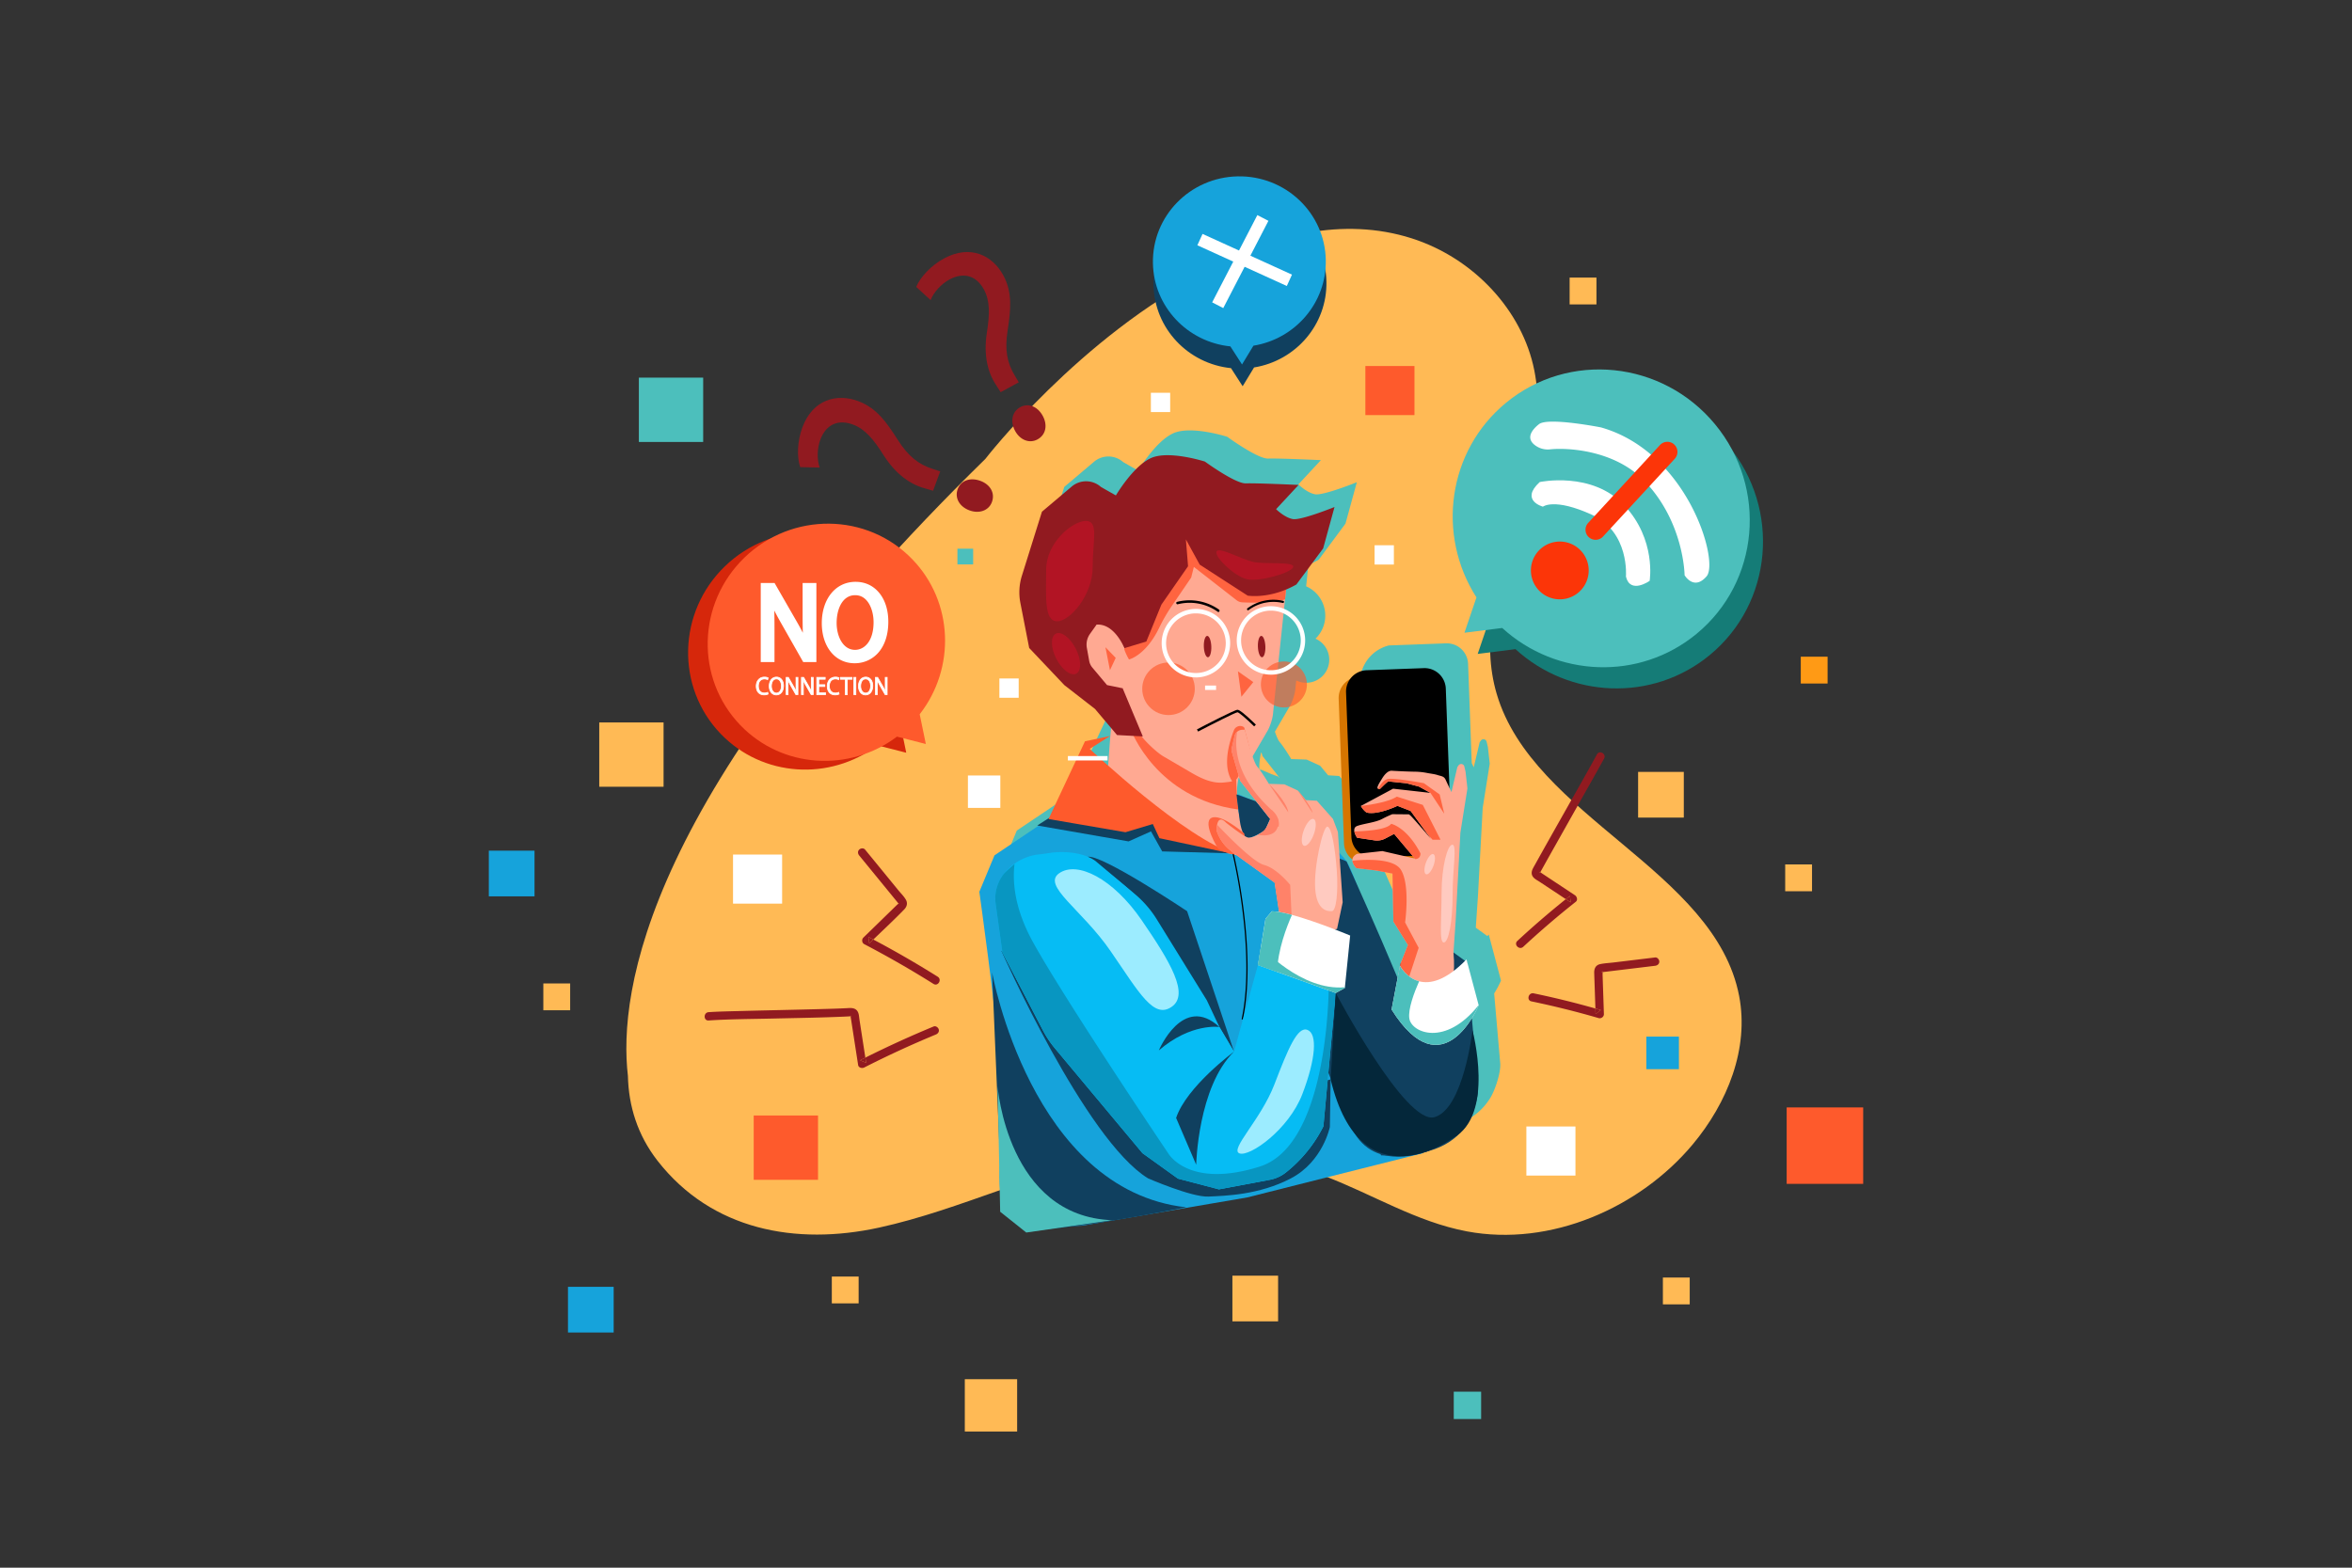<svg xmlns="http://www.w3.org/2000/svg" viewBox="0 0 4680 3120"><rect x="0" y="0" width="4680" height="3120" fill="#333333" stroke="none"/><g data-name="8"><path fill="#ffba55" d="M2978.2 1381.23c-62.2-210.71 117.54-429.46 74.74-644.23-23.74-119.16-120.56-223.37-244.13-262.73-135.2-43.08-283.47-8-404.92 66-256 130.25-443.19 373-443.19 373-676 662.5-730.89 1061.13-711.28 1228 1.36 59.74 19 117.6 59 168.91 107.79 138.21 275.32 169.12 441 132.93s318.29-116.44 486-143.26c134.22-21.46 274.88-7.1 400.85 40.93 94.6 36.07 182 90.89 282.24 109.83 167.27 31.61 344.4-47.43 449.16-172.45 70-83.54 112.88-191.74 92.88-295.9-48.05-250.34-410.02-355.8-482.35-601.03Z" class="colorffba55 svgShape"/><path fill="#911a20" d="M1786.54 875.64c-22.39-35.2-42.24-63.84-79.39-77.54-41.52-15.31-89.78-3.92-110.73 52.89-9.65 26.18-11.3 57.57-4.2 78.7l38.79.84c-5.82-16.18-5.09-38.36 1.47-56.14 12-30.93 36.42-39.89 64.29-29.61 24.58 9.06 41.33 29.27 62.08 62.18 23.67 36.79 52.62 57.57 83.22 65.48l14.56 4.25 14.21-38.53-14.38-4.75c-28.41-8.79-49.53-25.56-69.92-57.77ZM1950.79 957c-20.22-7.45-38.79-.83-45.17 16.46s3.27 34.88 23.49 42.33c19.12 7 38.24.64 44.62-16.66 6.74-18.3-3.82-35.13-22.94-42.13ZM2019.44 747.84c-15.58-25.32-20.43-51.85-14.56-89.52 6.34-41.23 10.27-75.86-8.66-110.63-21.16-38.87-65-62.09-118.15-33.14-24.51 13.34-46.42 35.87-55 56.45l28.64 26.18c6.27-16 21.43-32.21 38.08-41.28 29.41-15.35 53.67-6 67.87 20.07 12.53 23 11.82 49.25 5.76 87.68-6.42 43.27 1.68 78 19.49 104.08l8.16 12.79 36.07-19.63ZM2030.08 810.33c-16.19 8.81-20.51 28.4-10.21 47.33 9.74 17.9 28.36 25.66 44.54 16.85 17.11-9.31 20.23-28.91 10.49-46.81-10.3-18.92-28.64-26.18-44.82-17.37Z" class="color911a20 svgShape"/><path fill="#157c77" d="M3022.71 844c-115.66 95.53-138.48 262.22-58.51 387.11l-23.88 70.3 75.15-9.48c107.67 98.25 272.69 105.82 386.78 11.58 125.14-103.36 141.61-290 36.8-416.9S3147.84 740.67 3022.71 844Z" class="color157c77 svgShape"/><path fill="#4cbfbc" d="M2996.34 801.86c-115.66 95.54-138.48 262.23-58.51 387.12l-23.87 70.3 75.14-9.48c107.68 98.25 272.69 105.82 386.79 11.58 125.13-103.36 141.61-290 36.8-416.9s-291.22-145.97-416.35-42.62Z" class="color4cbfbc svgShape"/><path fill="#ffffff" d="M3185.73 850.65s-105.19-20.8-123.43-6.5c-14 11-25.37 26.66-10.24 40.07a42 42 0 0 0 32.22 10.1c33.58-3.51 128.29.45 188.58 63.63 78.33 82.08 79.12 186.84 79.12 186.84s18.44 31.69 43.84 2.13-37.66-247.35-210.09-296.27Z" class="colorfff svgShape"/><path fill="#ffffff" d="M3063.76 959.35c-40 36.67 6.34 49 6.34 49s22.74-18.1 97.79 16.26 67.39 122.86 67.39 122.86c8.6 35.85 47.18 8.54 47.18 8.54s13.77-81.84-50.51-150.38-168.19-46.28-168.19-46.28Z" class="colorfff svgShape"/><path fill="#fc3508" d="M3090.29 1079.37a57.5 57.5 0 1 0 69.32 42.51 57.5 57.5 0 0 0-69.32-42.51ZM3331.33 884.6a20.06 20.06 0 0 0-28.36 1.15l-142.81 154.92a20.06 20.06 0 0 0 1.15 28.35 20.07 20.07 0 0 0 28.36-1.15L3332.48 913a20.07 20.07 0 0 0-1.15-28.35Z" class="colorfc3508 svgShape"/><path fill="#d6270b" d="M1776.42 1130.49c-89.93-93.16-239.42-94.75-333.9-3.56s-98.15 240.65-8.22 333.81c83.12 86.11 217.13 94 311.54 22.67l57.39 14.66-12.17-59.19c71.51-91.71 67.35-223.44-14.64-308.39Z" class="colord6270b svgShape"/><path fill="#fe5a2c" d="M1815.37 1113.13c-89.93-93.16-239.42-94.76-333.89-3.57s-98.16 240.65-8.23 333.81c83.13 86.11 217.13 94 311.54 22.67l57.4 14.66-12.19-59.19c71.52-91.71 67.37-223.44-14.63-308.38Z" class="colorfe5a2c svgShape"/><path fill="#ffffff" d="M1602.69 1227.05c0 22.75.39 40.52 2 60l-.39.22a427.8 427.8 0 0 0-23.79-47.45L1538 1166h-18.68v146h16.12v-62.4c0-24.26-.39-41.81-1.38-60.23l.59-.21c6.69 15.81 15.54 32.49 24.78 48.74l42.07 74.1h17.3v-146h-16.12Z" class="colorfff svgShape"/><path fill="#ffffff" d="M1597.06 1227.05c0 11.39.1 21.93.43 32.36-3.69-7.27-7.73-14.7-12.14-22.38l-44.09-76.7h-27.56v157.28h27.38v-68c0-13-.12-24.12-.37-34.39 4 7.76 8.54 16.17 13.83 25.47l43.69 76.95h26.21v-157.31h-27.38Zm4.44 68.19 9-5-.29-3.62c-1.61-20-1.94-38.3-1.94-59.56v-55.47h4.86v134.77h-8.4l-40.45-71.25c-11-19.28-18.75-34.59-24.48-48.16l-2.09-4.94-9.53 3.51.22 4.14c1 18.2 1.37 35.57 1.37 59.93v56.77H1525v-134.78h9.8l40.84 71.06a423.89 423.89 0 0 1 23.49 46.82ZM1702.36 1163.57c-35.38 0-61.53 30.33-61.53 76.7 0 44.19 24.57 74.09 59.57 74.09 33.81 0 61.54-26.65 61.54-76.91 0-43.33-23.4-73.88-59.58-73.88Zm-1 135.41c-26.93 0-42.27-28-42.27-59.15 0-32.06 14.16-60.88 42.47-60.88 28.51 0 42.27 30.33 42.27 59.37.02 33.14-15.32 60.68-42.45 60.68Z" class="colorfff svgShape"/><path fill="#ffffff" d="M1702.36 1157.94c-39.54 0-67.16 33.86-67.16 82.33 0 46.94 26.81 79.72 65.2 79.72a62 62 0 0 0 47.71-21.56c12.73-14.77 19.45-35.85 19.45-61 0-22.73-6-42.33-17.44-56.69-11.86-14.91-28.37-22.8-47.76-22.8Zm-2 150.8a48.1 48.1 0 0 1-38.54-18.39c-10.08-12.46-15.41-29.78-15.41-50.08 0-21.18 5.61-39.22 16.23-52.17a49.83 49.83 0 0 1 39.68-18.9c32.27 0 54 27.43 54 68.25-.01 43.3-21.96 71.29-55.92 71.29Z" class="colorfff svgShape"/><path fill="#ffffff" d="M1701.58 1173.33c-28.77 0-48.1 26.72-48.1 66.5 0 17 4.26 32.71 12 44.38 8.7 13.15 21.46 20.4 35.93 20.4 14.86 0 27.35-7.07 36.12-20.45 7.72-11.78 12-28.06 12-45.84 0-16.42-4-31.89-11.3-43.55-8.82-14.03-21.47-21.44-36.65-21.44Zm36.64 65c0 38-18.5 55-36.84 55-24.05 0-36.64-26.92-36.64-53.52 0-27.5 11.39-55.25 36.84-55.25 11.26 0 20.36 5.43 27.05 16.15 6.1 9.78 9.59 23.47 9.59 37.61ZM1521.17 1351.27a13.47 13.47 0 0 1 6.29 1.43l1-3.62a15.39 15.39 0 0 0-7.4-1.53c-9.66 0-16.27 7.29-16.27 18 0 11.26 6.61 17.37 15.4 17.37a18.4 18.4 0 0 0 8.22-1.63l-.83-3.52a14.76 14.76 0 0 1-6.56 1.43c-7.58 0-12-5.4-12-13.8-.02-8.98 4.85-14.13 12.15-14.13Z" class="colorfff svgShape"/><path fill="#ffffff" d="M1521.17 1352a12.85 12.85 0 0 1 5.94 1.34l.82.44 1.36-5.07-.49-.28c-.66-.38-3.19-1.62-7.77-1.62-10 0-17 7.71-17 18.77s6.34 18.11 16.14 18.11a19 19 0 0 0 8.58-1.72l.49-.27-1.18-5-.85.45a14 14 0 0 1-6.21 1.34c-7 0-11.24-4.88-11.24-13.06-.01-8.43 4.24-13.43 11.41-13.43Zm-12.89 13.43c0 9 4.87 14.54 12.71 14.54a16.76 16.76 0 0 0 6-1.11l.49 2.06a19.18 19.18 0 0 1-7.37 1.29c-9 0-14.66-6.37-14.66-16.63s6.24-17.3 15.53-17.3a15.74 15.74 0 0 1 6.53 1.18l-.58 2.18a15 15 0 0 0-5.81-1.12c-7.9.01-12.84 5.72-12.84 14.92ZM1545.07 1347.55c-8.32 0-14.46 7.14-14.46 18 0 10.39 5.77 17.42 14 17.42 8 0 14.47-6.27 14.47-18.08 0-10.15-5.5-17.34-14.01-17.34Zm-.23 31.84c-6.33 0-9.94-6.57-9.94-13.9 0-7.54 3.33-14.32 10-14.32s9.94 7.13 9.94 14c-.01 7.75-3.62 14.22-10 14.22Z" class="colorfff svgShape"/><path fill="#ffffff" d="M1544.89 1350.43c-7.41 0-10.73 7.56-10.73 15.06 0 7.27 3.67 14.64 10.68 14.64 6.32 0 10.73-6.17 10.73-15 0-10.13-5.57-14.7-10.68-14.7Zm-.05 28.22c-6 0-9.2-6.62-9.2-13.16 0-6.76 2.86-13.58 9.25-13.58s9.2 6.85 9.2 13.22c0 9.34-4.65 13.52-9.25 13.52Z" class="colorfff svgShape"/><path fill="#ffffff" d="M1545.07 1346.82c-9 0-15.2 7.71-15.2 18.77 0 10.69 6.06 18.16 14.74 18.16 10.51 0 15.21-9.45 15.21-18.82 0-10.84-5.93-18.11-14.75-18.11Zm-.46 35.45c-7.81 0-13.27-6.86-13.27-16.68 0-10.18 5.65-17.3 13.73-17.3s13.27 6.69 13.27 16.64c0 10.53-5.34 17.34-13.73 17.34ZM1583.91 1362.48c0 5.35.09 9.53.46 14.11l-.1.05a99.13 99.13 0 0 0-5.59-11.15l-10-17.38h-4.39v34.34h3.79v-14.67c0-5.71-.1-9.83-.33-14.16h.14a111.63 111.63 0 0 0 5.83 11.46l9.89 17.42h4.07v-34.34h-3.79Z" class="colorfff svgShape"/><path fill="#ffffff" d="M1583.17 1362.48c0 3.68 0 7 .21 10.35-1.18-2.48-2.52-5-4.06-7.71l-10.2-17.74h-5.55v35.81h5.27v-15.41c0-4.23 0-7.56-.17-10.74 1.17 2.45 2.62 5.18 4.42 8.35l10.11 17.8h5.23v-35.81h-5.26Zm.74 15.2 1.23-.67v-.48c-.38-4.73-.46-9-.46-14v-13.63h2.32v32.86h-2.9l-9.68-17a110.13 110.13 0 0 1-5.79-11.38l-.27-.65-1.32.48v.55c.23 4.29.33 8.38.33 14.12v13.93H1565v-32.86h3.23l9.77 17a99.56 99.56 0 0 1 5.55 11.08ZM1614.32 1362.48c0 5.35.1 9.53.47 14.11l-.1.05a100.85 100.85 0 0 0-5.59-11.15l-10-17.38h-4.4v34.34h3.79v-14.67c0-5.71-.09-9.83-.32-14.16h.14a113.54 113.54 0 0 0 5.82 11.46l9.9 17.42h4.06v-34.34h-3.79Z" class="colorfff svgShape"/><path fill="#ffffff" d="M1613.58 1362.48c0 3.68.05 7 .22 10.35-1.18-2.48-2.52-5-4.06-7.71l-10.2-17.74H1594v35.81h5.27v-15.41c0-4.23 0-7.56-.16-10.74 1.17 2.45 2.62 5.18 4.42 8.35l10.11 17.8h5.23v-35.81h-5.27Zm.75 15.2 1.23-.67v-.48c-.38-4.73-.46-9-.46-14v-13.63h2.31v32.86h-2.89l-9.68-17a110.13 110.13 0 0 1-5.79-11.38l-.27-.65-1.32.48v.55c.23 4.29.32 8.38.32 14.12v13.93h-2.31v-32.86h3.23l9.77 17a101.32 101.32 0 0 1 5.55 11.08ZM1629.16 1366.35h12.12v-3.67h-12.12v-10.85h12.81v-3.72h-16.83v34.34h17.52v-3.72h-13.5v-12.38z" class="colorfff svgShape"/><path fill="#ffffff" d="M1629.9 1367.09h12.1v-5.15h-12.1v-9.37h12.81v-5.19h-18.31v35.81h19V1378h-13.5Zm12 12.38v2.24h-16v-32.86h15.35v2.24h-12.81v12.33h12.12v2.19h-12.12v13.86ZM1662.45 1351.27a13.4 13.4 0 0 1 6.28 1.43l1-3.62a15.46 15.46 0 0 0-7.4-1.53c-9.66 0-16.27 7.29-16.27 18 0 11.26 6.61 17.37 15.39 17.37a18.45 18.45 0 0 0 8.23-1.63l-.83-3.52a14.8 14.8 0 0 1-6.57 1.43c-7.58 0-12-5.4-12-13.8.01-8.98 4.86-14.13 12.17-14.13Z" class="colorfff svgShape"/><path fill="#ffffff" d="M1662.45 1352a12.91 12.91 0 0 1 5.94 1.34l.82.44 1.36-5.07-.5-.28c-.66-.38-3.18-1.62-7.76-1.62-10 0-17 7.71-17 18.77s6.33 18.11 16.13 18.11a19.09 19.09 0 0 0 8.56-1.69l.49-.27-1.19-5-.84.45a14.08 14.08 0 0 1-6.22 1.34c-7 0-11.23-4.88-11.23-13.06-.01-8.46 4.29-13.46 11.44-13.46Zm-12.9 13.43c0 9 4.87 14.54 12.71 14.54a16.81 16.81 0 0 0 6.06-1.11l.48 2.06a19.14 19.14 0 0 1-7.37 1.29c-9 0-14.65-6.37-14.65-16.63s6.24-17.3 15.53-17.3a15.78 15.78 0 0 1 6.53 1.18l-.59 2.18a15 15 0 0 0-5.8-1.12c-7.96.01-12.9 5.72-12.9 14.92ZM1672.43 1351.88h9.48v30.57h4.07v-30.57h9.52v-3.77h-23.07v3.77z" class="colorfff svgShape"/><path fill="#ffffff" d="M1671.69 1352.62h9.48v30.57h5.55v-30.57h9.52v-5.24h-24.55Zm1.48-3.77h21.59v2.3h-9.52v30.56h-2.59v-30.56h-9.48ZM1698.97 1348.11h4.02v34.33h-4.02z" class="colorfff svgShape"/><path fill="#ffffff" d="M1698.23 1383.19h5.5v-35.81h-5.5Zm1.48-34.34h2.54v32.86h-2.54ZM1722.64 1347.55c-8.32 0-14.47 7.14-14.47 18 0 10.39 5.78 17.42 14 17.42 8 0 14.46-6.27 14.46-18.08.01-10.15-5.49-17.34-13.99-17.34Zm-.23 31.84c-6.34 0-9.94-6.57-9.94-13.9 0-7.54 3.33-14.32 10-14.32s9.94 7.13 9.94 14c-.02 7.75-3.62 14.22-10 14.22Z" class="colorfff svgShape"/><path fill="#ffffff" d="M1722.45 1350.43c-7.41 0-10.72 7.56-10.72 15.06 0 7.27 3.67 14.64 10.68 14.64 6.31 0 10.72-6.17 10.72-15 0-10.13-5.53-14.7-10.68-14.7Zm0 28.22c-6 0-9.2-6.62-9.2-13.16 0-6.76 2.86-13.58 9.24-13.58s9.2 6.85 9.2 13.22c-.04 6.73-2.9 13.52-9.28 13.52Z" class="colorfff svgShape"/><path fill="#ffffff" d="M1722.64 1346.82c-9 0-15.21 7.71-15.21 18.77 0 10.69 6.06 18.16 14.75 18.16 10.5 0 15.2-9.45 15.2-18.82 0-10.84-5.92-18.11-14.74-18.11Zm-.46 35.45c-7.82 0-13.27-6.86-13.27-16.68 0-10.18 5.64-17.3 13.73-17.3 7.93 0 13.26 6.69 13.26 16.64 0 10.53-5.38 17.34-13.72 17.34ZM1761.47 1362.48c0 5.35.09 9.53.46 14.11l-.09.05a100.85 100.85 0 0 0-5.59-11.15l-10-17.38h-4.39v34.34h3.79v-14.67c0-5.71-.09-9.83-.32-14.16h.14a113.54 113.54 0 0 0 5.82 11.46l9.89 17.42h4.07v-34.34h-3.79Z" class="colorfff svgShape"/><path fill="#ffffff" d="M1760.73 1362.48c0 3.68 0 7 .21 10.35-1.17-2.48-2.51-5-4-7.71l-10.2-17.74h-5.56v35.81h5.27v-15.41c0-4.23-.05-7.56-.17-10.74 1.18 2.45 2.62 5.18 4.43 8.35l10.1 17.8h5.19v-35.81h-5.27Zm.74 15.2 1.24-.67v-.48c-.38-4.73-.46-9-.46-14v-13.63h2.31v32.86h-2.9l-9.68-17a107.82 107.82 0 0 1-5.78-11.38l-.28-.65-1.31.48v.55c.23 4.29.32 8.38.32 14.12v13.93h-2.31v-32.86h3.22l9.77 17a99.73 99.73 0 0 1 5.56 11.08Z" class="colorfff svgShape"/><path fill="#ffba55" d="M1081.13 1957.24h53.38v53.38h-53.38z" class="colorffba55 svgShape"/><path fill="#10405f" d="M2464 394.32c-95 1.87-170.5 79.32-168.66 173 1.7 86.58 68.9 156.71 154.08 165.36l23.22 36 22.68-37.38c83.06-13.44 145.7-85.36 144-170.77-1.86-93.65-80.32-168.08-175.32-166.21Z" class="color10405f svgShape"/><path fill="#16a3db" d="M2462.75 351c-95 1.87-170.5 79.33-168.66 173 1.7 86.59 68.9 156.72 154.07 165.36l23.23 36 22.68-37.36c83.06-13.44 145.7-85.35 144-170.76-1.83-93.65-80.33-168.07-175.32-166.24Z" class="color16a3db svgShape"/><path fill="#ffffff" d="m2523.89 439.49-22.05-11.42-36.48 70.5-72.54-33.04-10.29 22.6 71.41 32.52-41.97 81.1 22.06 11.41 42.53-82.2 83.93 38.22 10.29-22.6-82.79-37.71 35.9-69.38z" class="colorfff svgShape"/><path fill="#fe5a2c" d="M1499.73 2220.06h127.98v127.98h-127.98z" class="colorfe5a2c svgShape"/><path fill="#ffba55" d="M1192.38 1437.79h127.98v127.98h-127.98z" class="colorffba55 svgShape"/><path fill="#4cbfbc" d="M1271.2 751.57h127.98v127.98H1271.2z" class="color4cbfbc svgShape"/><path fill="#16a3db" d="M972.66 1692.99h90.93v90.93h-90.93z" class="color16a3db svgShape"/><path fill="#ffba55" d="M3259.5 1536.22h90.93v90.93h-90.93z" class="colorffba55 svgShape"/><path fill="#fe5a2c" d="M3555.1 2203.91h152.24v152.24H3555.1z" class="colorfe5a2c svgShape"/><path fill="#ffba55" d="M2452.23 2538.83h90.93v90.93h-90.93z" class="colorffba55 svgShape"/><path fill="#16a3db" d="M1130.16 2561.03h90.93v90.93h-90.93z" class="color16a3db svgShape"/><path fill="#ff9a15" d="M3583.17 1306.95h53.38v53.38h-53.38z" class="colorff9a15 svgShape"/><path fill="#ffba55" d="M3552.17 1720.37h53.38v53.38h-53.38zM1655.15 2540.58h53.38v53.38h-53.38zM3123.24 552.45h53.38v53.38h-53.38zM3308.82 2542.54h53.38v53.38h-53.38z" class="colorffba55 svgShape"/><path fill="#ffffff" d="M1458.58 1700.73h97.67v97.67h-97.67zM1925.96 1543.37h64.49v64.49h-64.49zM1988.58 1350.29h38.4v38.4h-38.4zM2735.13 1085.15h38.4v38.4h-38.4zM2290.01 781.69h38.4v38.4h-38.4z" class="colorfff svgShape"/><path fill="#4cbfbc" d="M1905.09 1091.98h31.31v31.31h-31.31z" class="color4cbfbc svgShape"/><path fill="#ffffff" d="M3037.17 2241.95h97.67v97.67h-97.67z" class="colorfff svgShape"/><path fill="#fe5a2c" d="M2716.82 728.45h97.67v97.67h-97.67z" class="colorfe5a2c svgShape"/><path fill="#16a3db" d="M3275.87 2063.04h64.83v64.83h-64.83z" class="color16a3db svgShape"/><path fill="#4cbfbc" d="M2892.68 2769.7h54.47v54.47h-54.47z" class="color4cbfbc svgShape"/><path fill="#ffba55" d="M1919.78 2744.87h104.13V2849h-104.13z" class="colorffba55 svgShape"/><path fill="#ff6440" d="m2902.18 1523.33-2.32 3.35-10.58 44.84 4.1 61.48s12-60.45 15.07-82.82c1.4-10.11-1.18-20.39-4.42-28.63a6.36 6.36 0 0 0-1.85 1.78Z" class="colorff6440 svgShape"/><path fill="#911a20" d="M3185.39 2010.2c-3.61-1-7.23-2.07-10.85-3.09.12 3.69.25 7.38.37 11.07Z" class="color911a20 svgShape"/><path fill="#911a20" d="m3293.39 1905.51-55.74 6.73-26.9 3.25c-8.8 1.07-18 1.44-26.68 3.28-9.18 2-12.16 9-11.91 17.71.26 8.87.6 17.73.9 26.6l1.48 44c3.62 1 7.24 2 10.85 3.09l-10.48 8c-.12-3.69-.25-7.38-.37-11.07q-60.84-17.28-122.8-30.15c-10.39-2.16-14.84 13.79-4.4 16q67.45 14 133.65 33.25c5 1.47 10.65-2.63 10.47-8q-.81-24.23-1.63-48.45-.39-11.88-.8-23.75l-.22-6.65a40.78 40.78 0 0 0 .08-4.64 12.55 12.55 0 0 0-1.83.34q1.77-3.36 1.58-1.16a2.57 2.57 0 0 1 .25.82c.23 0 .47-.07.71-.09 1.92-.29 3.85-.47 5.77-.7l98-11.84c4.44-.54 8.28-3.42 8.28-8.28.02-4.07-3.79-8.8-8.26-8.29Z" class="color911a20 svgShape"/><path fill="#911a20" d="M3187.06 1935a12.55 12.55 0 0 1 1.83-.34 2.57 2.57 0 0 0-.25-.82q.2-2.17-1.58 1.16ZM3064.11 1737.55l.66-1.26c.06-.08.12-.18.18-.28a6.49 6.49 0 0 0-1.44-.85ZM3123.83 1783c-2.73 2.16-5.43 4.33-8.14 6.5l9.81 6.5q-.84-6.45-1.67-13Z" class="color911a20 svgShape"/><path fill="#911a20" d="M3177.55 1501.43c-19 35-38.89 69.54-58.45 104.23-21.6 38.32-43.35 76.57-64.65 115-1.56 2.81-3.24 5.6-4.63 8.49-2.52 5.24-3.14 10.86.42 15.79 3.18 4.4 9 7.17 13.44 10.12l52 34.43c2.71-2.17 5.41-4.34 8.14-6.5q.83 6.49 1.67 13l-9.81-6.5q-49.7 39.81-96.44 83.12c-7.82 7.26 3.9 18.94 11.71 11.71q50.51-46.84 104.57-89.63c4.44-3.51 2.29-10.36-1.68-13q-26.14-17.32-52.31-34.63l-12.68-8.4c-.28-.19-2.43-1.71-3.91-2.71-.06.1-.12.2-.18.28l-.66 1.26-.6-2.39a6.49 6.49 0 0 1 1.44.85c.13-.24.25-.52.36-.73 1.22-2.24 2.46-4.47 3.69-6.7q13-23.43 26.19-46.76 35.63-63.33 71.32-126.62c8.49-15.11 17-30.19 25.33-45.41 5.1-9.3-9.18-17.67-14.28-8.3ZM1723.48 2115.13l-1.59-10.25c-3.52 1.76-7.05 3.52-10.56 5.31ZM1693.93 2022.67q-2.21-2.34-1.56-.51c0 .13.05.28.08.42.62-.03 1.45-.04 1.48.09Z" class="color911a20 svgShape"/><path fill="#911a20" d="M1857.75 2042.89q-69 28.53-135.86 62l1.59 10.25-12.15-4.94c3.51-1.79 7-3.55 10.56-5.31l-9.21-59.42q-1.25-8.12-2.51-16.22c-.82-5.3-.86-11.79-3.82-16.47-4.26-6.73-11.6-6.91-18.69-6.5-18.48 1.07-37 1.46-55.51 2-53.84 1.46-107.68 2.46-161.52 3.9-20.17.54-40.4.87-60.54 2.2-10.58.71-10.65 17.26 0 16.55 42.16-2.8 84.61-2.84 126.85-3.81 47.13-1.09 94.31-1.75 141.42-3.79q5.34-.22 10.66-.54c1-.06 2-.07 3-.18-.55.06-.17 0 .38 0 0-.14 0-.29-.08-.42q-.64-1.83 1.56.51c0-.13-.86-.12-1.48-.09.11.5.21 1 .28 1.51 1.1 6.34 2 12.73 3 19.09q5.91 38.17 11.83 76.35c.87 5.62 7.91 7.11 12.16 4.95q69.93-35.57 142.47-65.63c4.13-1.7 7.07-5.49 5.78-10.18-1.06-3.93-6.01-7.53-10.17-5.81ZM1788.41 1797.31a4.35 4.35 0 0 1-.7 1c.47.84.7.51.7-1ZM1729.64 1877.68q4-3.93 8.09-7.83-4.87-2.6-9.76-5.17.83 6.5 1.67 13Z" class="color911a20 svgShape"/><path fill="#911a20" d="M1865.86 1943.85q-62.68-39.35-128.13-74-4.05 3.9-8.09 7.83-.84-6.51-1.67-13 4.89 2.57 9.76 5.17c20.63-19.87 41.66-39.46 61.56-60 5.34-5.51 7.14-12.47 3.12-19.42s-10.41-13.07-15.41-19.23l-30.4-37.2-35.27-43.12c-2.83-3.47-8.76-2.94-11.7 0-3.42 3.42-2.84 8.23 0 11.7l71.75 87.72c1.62 2 3.29 3.94 4.86 6l1.22 1.49c.09.21.18.38.25.52a4.35 4.35 0 0 0 .7-1c0 1.51-.23 1.84-.7 1-1 1.1-2.5 2.17-3.35 3l-5.54 5.39-19.37 18.87-41.51 40.43c-3.68 3.59-3 10.54 1.67 13q70.48 36.85 137.9 79.17c9.04 5.65 17.36-8.67 8.35-14.32Z" class="color911a20 svgShape"/><path fill="#4cbfbc" d="m2986.56 1951.05-24.19-91c-.95 1-1.9 1.94-2.85 2.89l-23-16.67 4.24-61.72 9.51-176.68 14-88.08-3.7-33.15-2.48-10.43a6.45 6.45 0 0 0-9.71-4 6.36 6.36 0 0 0-1.85 1.78l-2.32 3.35-10.58 44.84-1.15 4.91-4-8.38-7.28-197.53a42.4 42.4 0 0 0-43.94-40.81l-113.71 4.19a75.65 75.65 0 0 0-55.52 56.8l10.61 287.66a42.33 42.33 0 0 0 16.79 32.25 13.17 13.17 0 0 0 0 2.35c.72 7.72 7.78 14.72 7.78 14.72l39.63 4.7 32.29 6.21 1.79 95.34 29.06 46.76-14.54 36.35-.14-.78s-.45 2.17-1.26 6.12c-.08-.15-.12-.24-.12-.24l-2.71 14.17c-.62 3.06-1.3 6.43-2 10.08-31-74.42-64.85-150.64-84.55-194.53-6.31-17.35-12-30.32-16.93-37.47a122.93 122.93 0 0 0-14.46-17.07l-2.83-41.57-9.73-25.94-32-36.09-22-1.38-7-8.38c-5.06-6.35-9-10.76-9-10.76l-26.74-12.16-30.73-1.06s-14-23.59-23.18-34.22c-2.71-3.15-6-10.9-9.25-20.25l30.88-52.92c5.21-10.6 9.45-23.69 10.14-35.47l1.42-13.51a45.79 45.79 0 1 0 38.3-83.17 63.75 63.75 0 0 0-18.6-104.23l2.43-23.07 2.08-19.84a183.79 183.79 0 0 0 20.55-10.08l53.24-71.83 22.59-82.34s-66.55 26.91-83 24-33.32-19.71-33.32-19.71l44.8-48.23s-84-3.89-104.91-3.12-81.48-43.38-81.48-43.38-72.3-23.23-107.79-6.78-69.38 74.13-69.38 74.13L2235 919.73a44.3 44.3 0 0 0-58.09-.77l-59.26 50.11-39.89 127.45a110.18 110.18 0 0 0-3 54.08l17.52 89.64 69.95 73.9 61 47.43 32 37.91c-1.81 17.84-4.26 52-5.84 75.06-22.62-20.08-36.74-33.45-36.74-33.45l40.92-25.75-50.3 10.66-71.55 152.63-23.45 14.92 2.69.47-87.74 59-30.16 72.6s16.39 117.06 27.59 212.51l10.14 241.3 3.75 182.86 51.92 41.41 57.82-8.3c13-1.21 27.23-2.85 42-4.78l11.87-.66 37.24-6.36c39.91-6.16 80.06-13.26 111.21-19l179.53-30.7c9.2-2.53 349.32-88 349.32-88s0-.18-.1-.5c4.08-1.21 7.32-2.32 9.5-3.12 42.85-11.67 65.8-33.88 79.94-56.26 10-15.74 22-51.77 20.34-70.32l-12.05-138.48a197.46 197.46 0 0 0 13.56-25.64ZM2545 1547.5l-1.64-2-13.36-4.8c-12.81-5.68-20.69-8.91-20.69-8.91l-3.17.41-.41-.15a139.92 139.92 0 0 1 3.33-33.48c.36-.29.7-.6 1.05-.9l2 7 34 43.32Z" class="color4cbfbc svgShape"/><path fill="#d67500" d="M2862.15 1383.39a42.4 42.4 0 0 0-43.94-40.82l-113.71 4.19a42.42 42.42 0 0 0-40.82 43.94l10.61 287.66a42.4 42.4 0 0 0 43.94 40.81l113.71-4.19a42.4 42.4 0 0 0 40.81-43.94Z" class="colord67500 svgShape"/><path d="M2876.85 1370.53a42.4 42.4 0 0 0-43.94-40.82l-113.71 4.19a42.42 42.42 0 0 0-40.82 43.94L2689 1665.5a42.4 42.4 0 0 0 43.93 40.81l113.72-4.19a42.4 42.4 0 0 0 40.81-43.94Z" fill="#000000" class="color000 svgShape"/><path fill="#16a3db" d="m2464.93 1581.1-378.57 48.9-107.52 72.27-30.16 72.6s33 235.56 37.34 310.84 10.4 185.13 4.78 224.63 3 93.91 3 93.91l45.11 41.36 114.92-6.39 328-56.1c9.2-2.53 349.32-88 349.32-88s-108.42-517.44-151.75-580.75-214.47-133.27-214.47-133.27Z" class="color16a3db svgShape"/><path fill="#10405f" d="M2679.36 1714.39c-125.16-59.15-127.48 186.89-127.48 186.89s105.21 277.42 139.25 346.25c43.74 88.44 152.59 42.76 152.59 42.76s33.16-67.36.66-176.61-165.02-399.29-165.02-399.29Z" class="color10405f svgShape"/><path fill="#ffa992" d="M2467 1539.43s-158.35-185.88-254.44-102.43c-2.12 1.84-9.14 110.52-9.14 110.52S2405 1725.17 2491.1 1700c0 0-45.36-94.78-24.1-160.57ZM2913.74 1525.51a6.45 6.45 0 0 0-9.71-4 6.36 6.36 0 0 0-1.85 1.78l-2.32 3.35-10.58 44.84-1.15 4.91q-6-12.43-11.78-24.88c-3.27-7-9.28-6.79-15.8-9-6-2-13.94-2.8-20.15-4a132.67 132.67 0 0 0-25.77-2.72c-6.69-.09-13.36-.33-20.05-.61q-12.59-.51-25.16-1.24c-8.53-.52-15.91 9.71-19.67 16-3 5-6.76 10.45-8.76 16.26a3.19 3.19 0 0 0 1.12 3.68 3.25 3.25 0 0 0 4.33-.26c.81-.79 1.58-1.56 2.32-2.24 1.2-1.09 12.33-12.54 14.19-12.2.63.12 35.85 3.69 35.85 3.69l24.65 6.56 22.81 12.57-3.81-.43-15.71-1.77-54.78-6.16-64.08 34.36c5.29 9.68 11.58 13.13 11.58 13.13 22.39 5.35 61.16-13.34 61.16-13.34l26.26 10.13 33.71 46.23 6.53 9c-1.16-1.35-31.7-37.17-39.87-45.34a23.38 23.38 0 0 0-3.86-3.11l-33-.29c-6.37 2.65-13.74 5.94-19.67 9.17-13.3 7.28-36.64 9.37-50 14.18-5.61 2-6.58 6.47-5.82 11 1.06 6.21 5.45 12.5 5.45 12.5l34.44 5.21a35.41 35.41 0 0 0 21.7-3.65l17.57-9.21 33.75 40.1 7.52 8.93-41.71-9.6-23-5.28-7.37.82-43 4.74c-7.65 3.83-9.65 8.9-9.19 13.69.72 7.72 7.78 14.72 7.78 14.72l39.63 4.7 32.29 6.21 1.8 95.34 29 46.76-15 37.63a90.52 90.52 0 0 0-1.92 22.5c2.3 57.34 60.92 87.27 60.92 87.27 41.88 32.36 57.19-53.9 57.19-53.9l-10.64-78.62 4.24-61.72 9.51-176.68 14-88.08-3.7-33.15Z" class="colorffa992 svgShape"/><path d="m2454.77 1698.15-2.4.58a1138.84 1138.84 0 0 1 20 114.29c13.53 108.34 6.48 177-1.81 215.45l2.41.52c15.11-70.08 9.34-156.31 1.85-216.31a1148.1 1148.1 0 0 0-20.05-114.53Z" fill="#000000" class="color000 svgShape"/><path fill="#10405f" d="m2919.05 1915.07-26.91-19.5c7.65 84-26.43 117.12-26.43 117.12-62.75-3.38-78.75-96.43-78.75-96.43s-41.51 201.06-49.14 271.94 10.27 111.21 10.27 111.21c106.87 5.21 150.31-29.25 172.36-64.15 10-15.74 22-51.77 20.34-70.32Z" class="color10405f svgShape"/><path fill="#ff6440" d="M2250.39 1452.69s49.86 136.56 213.8 158.36c0 0-12.84-90.78 4.77-128.4s-171.69-95.65-218.57-29.96Z" class="colorff6440 svgShape"/><path fill="#ffa992" d="M2454.19 1068.6c-7-4.86-14-9.38-21-13.39a179.35 179.35 0 0 0-23.39-11.49c-33.58-13.27-79.88 5.17-117.87 27a507.81 507.81 0 0 0-68 47.38s-90.64 162.87 2.37 253.76l39.58 85c6.65 13.6 35.95 41 49.09 48.5l57 33.31c19.51 11.21 41 21.06 63.38 18.63l8.63-.93a40 40 0 0 0 31.61-22.13l47.64-81.66c5.21-10.6 9.45-23.69 10.14-35.47l23.55-224 2.9-27.64s-51.05-58.79-105.63-96.87Z" class="colorffa992 svgShape"/><path fill="#ff6440" d="m2470.12 1386.73 23.69-29.22-30.59-21.4 6.9 50.62z" class="colorff6440 svgShape"/><path d="M2462.21 1412.63c-5.74.22-63.09 29.88-80.53 39l2.24 4.31c27.79-14.47 73.48-37.61 78.45-38.4 3.49.53 19.88 15 33.15 28.11l3.43-3.45c-.08-.07-7.46-7.38-15.44-14.57-16.79-15.16-19.85-15.05-21.3-15Z" fill="#000000" class="color000 svgShape"/><path fill="#911a20" d="M2402.05 1265.53c-4.11.15-7.09 9.79-6.66 21.54s4.12 21.13 8.23 21 7.09-9.79 6.65-21.53-4.11-21.16-8.22-21.01ZM2509.62 1265.53c-4.11.15-7.09 9.79-6.66 21.54s4.12 21.13 8.23 21 7.09-9.79 6.65-21.53-4.11-21.16-8.22-21.01Z" class="color911a20 svgShape"/><path d="M2425.6 1213.29a101.32 101.32 0 0 0-83.33-15.48c-3.08.79-1.77 5.55 1.32 4.77a96.5 96.5 0 0 1 79.52 15c2.59 1.82 5.06-2.46 2.49-4.29Z" fill="#000000" class="color000 svgShape"/><path fill="#ff6440" d="M2475.9 1448.25a8.37 8.37 0 0 0-4.37-2.86 13.41 13.41 0 0 0-16.31 8c-8 20.19-25 72.06-1.91 103.69 0 0 8.35-4.62 13.69-17.67 3.88-9.46 3.17-53.09-1.38-77.64l21.66 30.58ZM2787.57 1731.2c-14.57-23.7-71.59-20.75-96.48-18.24.72 7.72 7.78 14.72 7.78 14.72l39.63 4.7 32.29 6.21 1.8 95.34 29 46.76-15 37.63a90.52 90.52 0 0 0-1.92 22.5l13.49 20.72 24.67-75.22-27-50.53s10.55-74.04-8.26-104.59ZM2768.18 1639.53c-8.59 11.85-49.32 14.6-73.3 15.18 1.06 6.21 5.45 12.5 5.45 12.5l34.44 5.21a35.41 35.41 0 0 0 21.7-3.65l17.57-9.21 42 50.17c11.36-.43 10.33-11.44 10.33-11.44-27.05-52.29-58.19-58.76-58.19-58.76Z" class="colorff6440 svgShape"/><path fill="#ff6440" d="M2779.35 1585.47c-14.17 9.55-46.1 15.41-71.4 18.72 5.28 9.56 11.51 13 11.51 13 22.39 5.35 61.16-13.34 61.16-13.34l26.26 10.13 33.71 46.23 9.85 11h15.88l-35.26-69.34Z" class="colorff6440 svgShape"/><path fill="#ff6440" d="M2833.31 1558.74s-59.51-11.35-72.39-8.28c-8.82 2.1-15.49 12.84-18.81 19.4a3.25 3.25 0 0 0 4.33-.26c.81-.79 1.58-1.56 2.32-2.24 1.2-1.09 12.33-12.54 14.19-12.2.63.12 35.85 3.69 35.85 3.69l24.65 6.56 22.81 12.57 27.51 41.48-9.16-38.33Z" class="colorff6440 svgShape"/><path fill="#10405f" d="m2309.01 1627.62-63.33 5.87-130.19-23.46-51.6 32.84 181.79 31.67 44.56-19.94 22.29 39.87 142.88 3.97-129.98-33.29-16.42-37.53z" class="color10405f svgShape"/><path fill="#fe5a2c" d="m2209.18 1464.65-50.29 10.67-72.53 154.68 153 26.31 54.49-16.33 13.16 28.16L2461 1701c-102.48-30.38-292.74-210.6-292.74-210.6Z" class="colorfe5a2c svgShape"/><path fill="#10405f" d="m2460.3 1581 6.45 51.33c3.52 26.38 12.13 34.47 12.13 34.47 7.77 5.69 38.39-14.47 38.39-14.47l10.14-22.29-28.4-35.24Z" class="color10405f svgShape"/><path fill="#ff6440" d="M2410.5 1627.77c-18.8 9.54 13.47 61.73 13.47 61.73 68.46 35.63 51.62-30.87 51.62-30.87s-46.29-40.4-65.09-30.86Z" class="colorff6440 svgShape"/><path fill="#ffcac0" d="M2889.93 1681.07c-9.68 0-21.48 43.72-21.48 96s-5.31 98.66 4.38 98.66 17.54-42.4 17.54-94.71 9.25-99.95-.44-99.95ZM2852 1699.84c-4.21-1.5-10.85 6.26-14.82 17.35s-3.77 21.3.44 22.81 10.85-6.26 14.82-17.35 3.82-21.3-.44-22.81Z" class="colorffcac0 svgShape"/><path fill="#ff6440" d="M2454.19 1068.6c-7.06-4.57-14.08-9-21-13.39-48.92-30.94-90.74-55.23-90.74-55.23a710.74 710.74 0 0 0-50.52 70.75c-43.41 69.19-88.64 168.14-45.45 241.73 0 0 33.52-7.64 60.44-63.81a330.08 330.08 0 0 1 25.09-43.23l38.22-56 5.29-21.16 85.14 66.37a19.79 19.79 0 0 0 11.08 4.14c15.3.82 55.39 2 85.18-5.65l2.9-27.64s-51.05-58.8-105.63-96.88Z" class="colorff6440 svgShape"/><path fill="#911a20" d="M2572.47 1033.07c-16.4-2.89-33.33-19.73-33.33-19.73l44.8-48.23S2500 961.22 2479 962s-81.48-43.38-81.48-43.38-72.3-23.23-107.79-6.78-69.35 74.16-69.35 74.16l-29.79-16.91a44.29 44.29 0 0 0-58.09-.78l-59.26 50.11-39.89 127.45a110.33 110.33 0 0 0-3 54.09l17.52 89.63 69.95 73.9 61 47.43 43.84 51.95 51.33 2.76s-86.79-206.4-92-222.5l55.29 46.86 43.72-13.29 29.9-73.3 53.08-76.48-4.3-53.4 27.47 50.22 95.43 61.69s44.53 7.67 97-22.21l53.24-71.83 22.59-82.34s-66.53 26.95-82.94 24.02Z" class="color911a20 svgShape"/><path fill="#ffa992" d="m2182 1243.09-13.13 18.44a36.84 36.84 0 0 0-6.25 27.93l4.66 25.81a28.63 28.63 0 0 0 6.25 13.32l29.21 34.83 31.34 6.43 3.21-79.9s-19.29-49.36-55.29-46.86Z" class="colorffa992 svgShape"/><path fill="#ff6440" d="m2208.6 1333.87 11.44-24.53-20.43-21.26 8.99 45.79z" class="colorff6440 svgShape"/><path d="M2553.44 1195.86a87 87 0 0 0-71.21 14.74c-2.17 1.61-.05 5.29 2.14 3.66a83 83 0 0 1 67.94-14.31c2.69.61 3.79-3.47 1.13-4.09Z" fill="#000000" class="color000 svgShape"/><circle cx="2325.11" cy="1370.82" r="52.29" fill="#fe5a2c" opacity=".65" class="colorfe5a2c svgShape"/><circle cx="2554.65" cy="1362.32" r="45.79" fill="#fe5a2c" opacity=".65" transform="rotate(-9.22 2553.92 1361.988)" class="colorfe5a2c svgShape"/><path fill="#ffffff" d="M2426 1230.17a68.12 68.12 0 1 0-46.43 118h2.57a68.12 68.12 0 0 0 43.86-118Zm-2.86 90.32a59.37 59.37 0 1 1-45.69-99.74h2.24a59.38 59.38 0 0 1 43.45 99.79ZM2526.37 1206.5a68.12 68.12 0 0 0 2.47 136.19h2.55a68.12 68.12 0 0 0-5-136.15Zm46 108.48a59.37 59.37 0 1 1-45.69-99.74h2.22a59.37 59.37 0 0 1 43.47 99.78Z" class="colorfff svgShape"/><path fill="#ffffff" d="M2237.09 1281.82h78.98v8.75h-78.98z" transform="translate(-112.24 222.87)" class="colorfff svgShape"/><path fill="#ffffff" d="M2443.29 1272.95h21.89v8.75h-21.89z" transform="translate(-45.45 91.41)" class="colorfff svgShape"/><path fill="#b21424" d="M2160.65 1036.74c-26.29 0-79 43.13-79 96.83s-4.47 102.89 21.83 102.89 70.67-53.34 70.67-107 12.79-92.72-13.5-92.72ZM2100.93 1261.06c-10.75 5.46-10.39 27.72.79 49.72s29 35.41 39.7 30 10.39-27.72-.79-49.72-28.96-35.46-39.7-30ZM2492.19 1118c-24-5.86-68.85-31.45-71.71-19.74s36.32 48.59 60.29 54.46 89.62-12.61 92.48-24.32-57.09-4.55-81.06-10.4Z" class="colorb21424 svgShape"/><path fill="#10405f" d="M2163.66 1705.31s102.17 71.71 127.71 112S2455.45 2093 2455.45 2093l-93.36-279.58s-171.9-114.99-198.43-108.11ZM1974.08 1935.17l19.7 469.12 45.11 41.36c57 10.47 321.24-42.89 321.24-42.89-308.45-34.38-386.05-467.59-386.05-467.59Z" class="color10405f svgShape"/><path fill="#10405f" d="M1992.56 1892.36s166.45 376.18 291.89 452.83c0 0 86.67 37.77 120 36.22s100.66-3 164.22-36.25 77.49-102.24 77.49-102.24l1.55-94.51-187.47 35.64Z" class="color10405f svgShape"/><path fill="#06bcf4" d="m2503.05 1920.68-47.6 172.26-29.08-49-25-53.12-99.34-160.74a210.69 210.69 0 0 0-43.82-50.68l-78.35-65.79c-23.07-16.93-61.87-20.36-90.18-16.22l-18.06 2.64a102.86 102.86 0 0 0-75 40.14 78.75 78.75 0 0 0-15.45 58.66l13.47 96.8 80.42 154.69a202.83 202.83 0 0 0 24.28 36.43l174 208.33 70.56 50.61 81.51 21.35 101.31-19a72.87 72.87 0 0 0 31.82-14.49 273.36 273.36 0 0 0 74.78-92l24.49-265.31s-5-4.43-13.82-10.81c-25.26-18.36-81.89-52.83-140.94-44.75Z" class="color06bcf4 svgShape"/><path fill="#ffa992" d="m2652.34 1629.81-32-36.09-22-1.38-16.06-19.14-26.72-12.2-30.73-1s-14-23.6-23.18-34.23-24.63-73.61-24.63-73.61l-5.27.2a16.14 16.14 0 0 0-15.09 12.36l-5.64 23.67a16.42 16.42 0 0 0 .19 8.38l16.55 57.24 59.65 76-.4.88-9.74 21.41s-24.57 17.35-34.54 14.43-42.71-29.12-42.71-29.12c-12-12.39-16.52-4.76-18.19 3.68a62 62 0 0 0-.95 12.37l1.85 4.71a81.78 81.78 0 0 0 24.7 33.61l8 6.43 80.84 58.25 9 59a65.45 65.45 0 0 0 25.52 25.53c37.21 21 89.67 7.48 89.67 7.48l11.19-53-9.53-139.93Z" class="colorffa992 svgShape"/><path fill="#ff8269" d="M2515.19 1721.41c-22.42-5.94-78.41-64.22-93.36-80.1a62 62 0 0 0-.95 12.37l1.85 4.71a81.78 81.78 0 0 0 24.7 33.61l8 6.43 80.84 58.25 9 59a65.45 65.45 0 0 0 25.52 25.53l-3.56-80.06s-26.04-32.86-52.04-39.74ZM2529 1610.84c-70.38-64.44-72.9-123.33-67.22-154.59a16 16 0 0 0-5.16 8.46l-5.64 23.67a16.42 16.42 0 0 0 .19 8.38l16.55 57.24 59.65 76-.4.88c10.41 9.26 17.23 15.15 17.23 15.15 4.21-21.84-15.2-35.19-15.2-35.19Z" class="colorff8269 svgShape"/><path fill="#ff8269" d="M2527.41 1630s-4.53 22.66-25 31.42c0 0 47 10.7 40.23-31.8ZM2524.83 1560l38.62 56.77c-2.77-21.5-38.62-56.77-38.62-56.77ZM2612 1618.14c-4.16-16.63-29.67-44.94-29.67-44.94Z" class="colorff8269 svgShape"/><path fill="#ffcac0" d="M2640.86 1645.13c-8.38.59-27 79.43-23.89 123.58s25 45.19 33.35 44.61 12.69-36.86 9.6-81-10.67-87.78-19.06-87.19ZM2613.73 1629.94c-5.59-2-14.39 8.3-19.66 23s-5 28.25.58 30.25 14.39-8.29 19.66-23 5.01-28.25-.58-30.25Z" class="colorffcac0 svgShape"/><path fill="#10405f" d="m2340.24 2224.9 39.93 93.16s3.33-154.93 75.28-225.11c0 .05-94.45 69.56-115.21 131.95ZM2305.85 2090.5c63.72-55.07 120.52-46.58 120.52-46.58-72.79-67.1-120.52 46.58-120.52 46.58Z" class="color10405f svgShape"/><path fill="#4cbfbc" d="m1985 2161.76 5.13 249.82 51.92 41.41 171.12-24.55C2004.29 2421 1985 2161.76 1985 2161.76Z" class="color4cbfbc svgShape"/><path fill="#0896c1" d="M2506.75 2321.65c-141.84 44.94-182.18-26.26-182.18-26.26s-206.66-306.86-269.22-420.52c-38.83-70.55-40.36-123.72-36.68-155.24-5.59 4.74-17.52 14.6-22.05 20.52a78.75 78.75 0 0 0-15.45 58.66l13.47 96.8 80.42 154.69a202.83 202.83 0 0 0 24.28 36.43l174 208.33 70.56 50.61 81.51 21.35 101.31-19a72.87 72.87 0 0 0 31.82-14.49 273.36 273.36 0 0 0 74.78-92l24.49-265.31s-5-4.43-13.82-10.81c-1.39 68.32-15.05 317.59-137.24 356.24Z" class="color0896c1 svgShape"/><path fill="#ffffff" d="m2530.71 1813.65-12.61 14.95-9.54 58.34-5.51 33.74 38.24 13.72 116.57 41.82 18.08-9.89.14-1.45 10.49-103s-66.25-27.72-115.87-41.14c-15.97-4.29-30.22-7.12-39.99-7.09Z" class="colorfff svgShape"/><path fill="#4cbfbc" d="m2518.1 1828.6-15 92.08 38.24 13.72c.8-43.6 19.15-90.61 29.41-113.64-16-4.31-30.22-7.14-40-7.11Z" class="color4cbfbc svgShape"/><path fill="#4cbfbc" d="m2510.71 1885.32-2.15 1.62-5.51 33.74 38.24 13.72 116.57 41.82 18.08-9.89.14-1.45c-86.95 7.53-165.37-79.56-165.37-79.56Z" class="color4cbfbc svgShape"/><path fill="#ffffff" d="M2918 1909.35c-41.42 42.88-72.6 49.31-94.26 43.63-25.85-6.79-38.15-30.84-38.15-30.84l-16.63 87c102.35 163.11 173.35-8.32 173.35-8.32l-.12-.46Z" class="colorfff svgShape"/><path fill="#4cbfbc" d="M2804.31 2027.28c-3-18.74 9.77-52.33 19.42-74.3-25.85-6.79-38.15-30.84-38.15-30.84l-16.63 87c102.35 163.11 173.35-8.32 173.35-8.32l-.12-.46c-66.4 83.69-133.46 54.84-137.87 26.92Z" class="color4cbfbc svgShape"/><path fill="#9cecff" d="M2107.81 1737.73c-35.85 24.63 44.93 72.06 102.17 155.39s85.48 135.31 121.33 110.68-2.35-89.08-59.6-172.41-128.05-118.29-163.9-93.66ZM2601.62 2049.71c-19.95-7.66-38.59 37.52-65.77 108.33s-89.6 129.7-69.65 137.36 97.93-46.87 125.11-117.69 30.26-120.34 10.31-128Z" class="color9cecff svgShape"/><path fill="#04273a" d="M2854.35 2223.36c-57.68 16.27-196.49-247.14-196.49-247.14l-10.16 172.19c61 251.88 243.62 116.36 243.62 116.36 83.73-45.35 38.65-214.11 38.65-214.11s-17.97 156.44-75.62 172.7Z" class="color04273a svgShape"/></g></svg>
